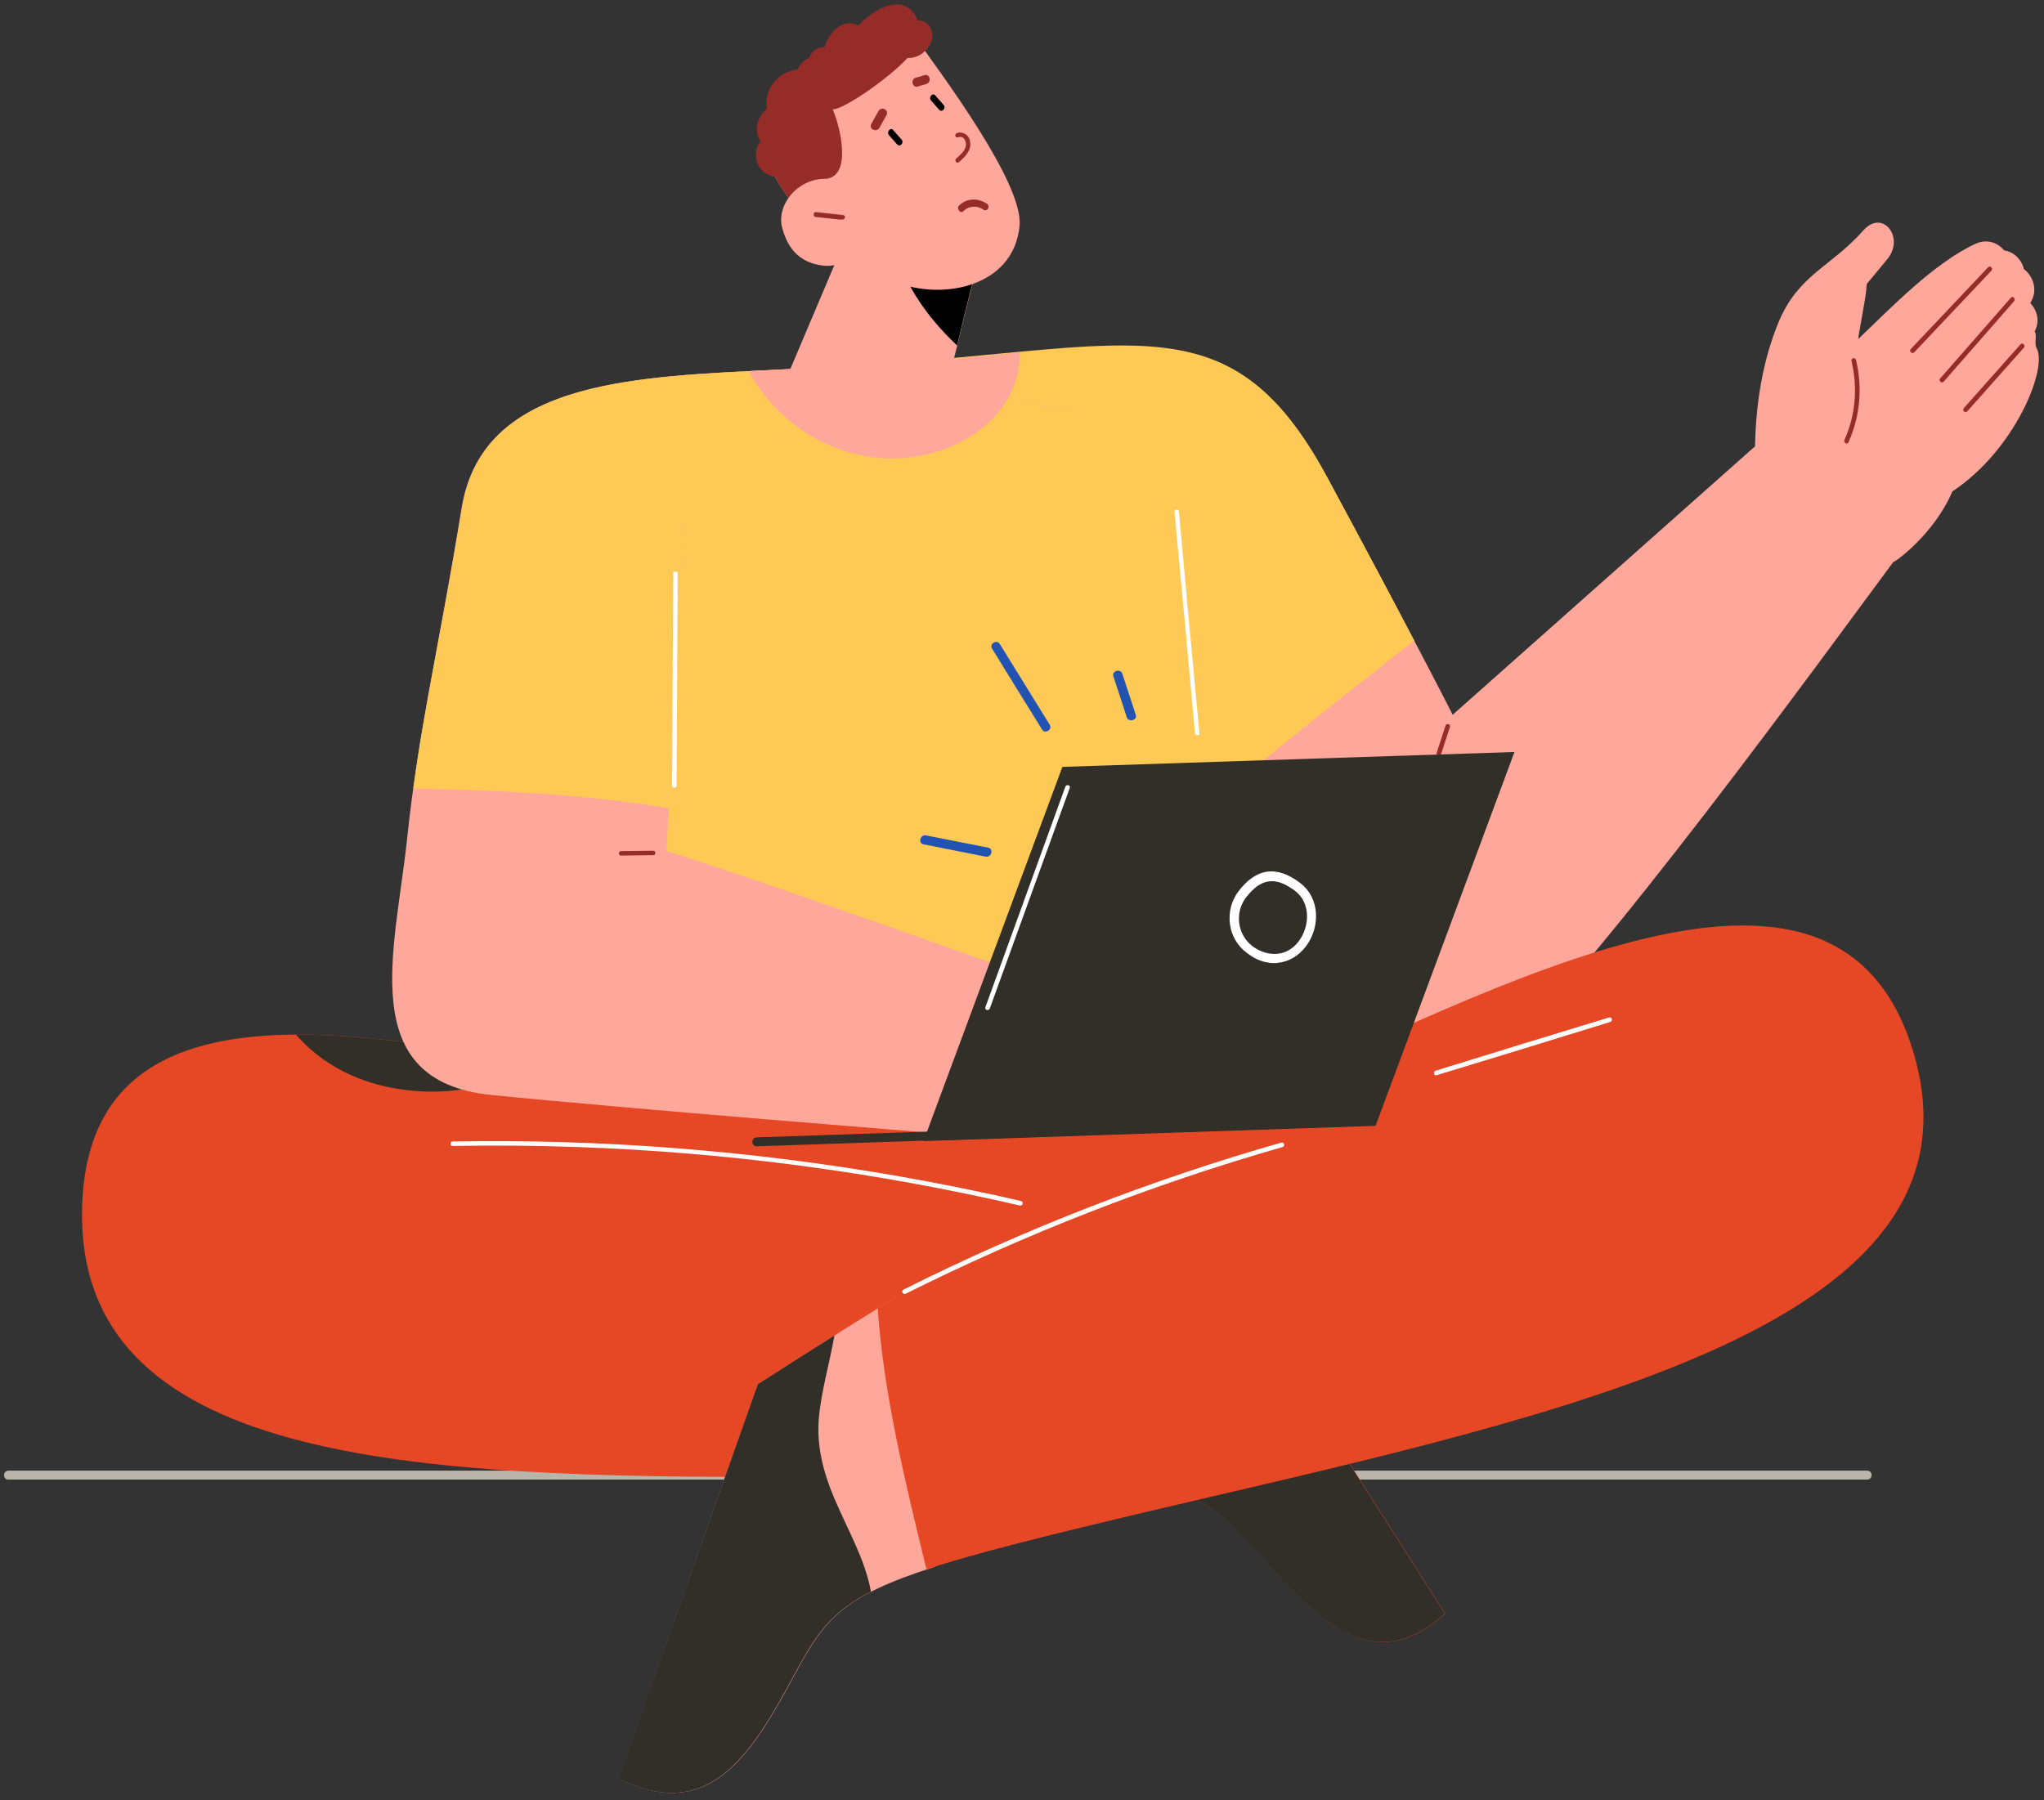 <svg width="344" height="303" viewBox="0 0 344 303" fill="none" xmlns="http://www.w3.org/2000/svg">
<rect x="0" y="0" width="344" height="303" fill="#333333" stroke="none"/>
<g clip-path="url(#clip0)">
<path d="M1.435 247.553H314.232C315.235 247.553 315.235 249.057 314.232 249.057H1.435C0.432 249.12 0.432 247.553 1.435 247.553Z" fill="#BAB5AB"/>
<path d="M186.568 65.854L145.517 61.278L96.069 80.457C96.069 80.457 94.565 211.578 97.573 210.826C100.644 210.074 211.449 203.931 211.449 201.612C211.449 199.293 218.719 139.499 218.719 139.499L186.568 65.854Z" fill="#FECA55"/>
<path d="M223.422 80.457C239.904 111.106 244.479 120.32 244.479 120.32L295.369 75.13C295.495 68.047 296.623 60.777 299.318 54.258C302.702 46.173 307.966 45.108 313.607 38.777C316.866 35.079 320.752 40.093 317.493 43.791L314.171 47.803C314.108 49.808 312.98 55.073 312.73 57.079C318.182 51.877 325.452 44.293 332.471 41.034C334.414 40.156 336.232 40.846 337.297 42.162C338.927 42.35 340.243 43.729 340.619 45.296C342.186 46.486 343.063 48.931 341.684 50.999C342.75 52.127 343.314 53.757 342.562 55.512C342.499 55.637 342.436 55.7 342.436 55.825C342.875 56.264 342.311 57.831 342.75 58.583C344.692 62.03 339.052 75.819 328.586 82.714C325.515 89.859 319.122 94.497 318.621 94.622C307.528 109.54 269.11 162.69 250.371 180.114C229.125 199.92 211.639 175.1 197.475 129.91C183.311 84.657 180.616 69.364 180.616 69.364L144.204 61.717C190.393 58.959 206.876 49.746 223.422 80.457Z" fill="#FFA79B"/>
<path d="M144.019 61.654L144.896 61.842L169.589 67.044L180.431 69.301C180.431 69.301 183.126 84.656 197.29 129.847C198.23 132.792 199.171 135.676 200.111 138.433C212.457 127.904 225.18 117.813 238.027 107.847C234.768 101.642 230.068 92.742 223.362 80.332C210.64 56.703 197.98 56.765 171.595 59.21C164.011 59.899 155.363 60.839 145.21 61.466C144.834 61.591 144.458 61.591 144.019 61.654Z" fill="#FECA55"/>
<path d="M198.413 86.161C199.541 98.571 200.669 110.981 201.86 123.391C201.923 123.893 201.108 123.893 201.108 123.391C199.98 110.981 198.852 98.571 197.661 86.161C197.661 85.66 198.413 85.66 198.413 86.161Z" fill="white"/>
<path d="M241.784 126.712C242.286 125.208 242.787 123.641 243.289 122.136C243.414 121.698 244.166 121.886 244.041 122.324C243.539 123.829 243.038 125.396 242.536 126.9C242.411 127.401 241.659 127.213 241.784 126.712Z" fill="#952C28"/>
<path d="M321.566 58.77C325.89 54.195 330.278 49.557 334.602 44.981C334.915 44.605 335.479 45.169 335.166 45.545C330.842 50.121 326.455 54.759 322.13 59.334C321.754 59.648 321.253 59.084 321.566 58.77Z" fill="#952C28"/>
<path d="M326.514 63.721C330.463 59.208 334.474 54.633 338.422 50.12C338.736 49.744 339.3 50.308 338.986 50.684C335.038 55.197 331.027 59.772 327.078 64.285C326.765 64.599 326.201 64.034 326.514 63.721Z" fill="#952C28"/>
<path d="M330.529 68.674C333.725 65.101 336.859 61.529 340.055 57.956C340.368 57.58 340.932 58.144 340.619 58.52C337.423 62.093 334.289 65.665 331.093 69.238C330.717 69.614 330.153 69.05 330.529 68.674Z" fill="#952C28"/>
<path d="M310.414 74.064C312.294 69.865 312.67 65.29 311.605 60.777C311.479 60.276 312.231 60.087 312.357 60.589C313.485 65.29 313.046 70.053 311.103 74.441C310.915 74.942 310.226 74.503 310.414 74.064Z" fill="#952C28"/>
<path d="M173.592 180.617C187.066 180.178 200.604 179.677 214.078 178.674C212.699 190.52 211.509 200.673 211.509 201.614C211.509 203.933 100.704 210.075 97.633 210.827C96.693 211.078 96.191 199.107 95.941 182.372C121.824 181.996 147.708 181.494 173.592 180.617Z" fill="#E64825"/>
<path d="M120.761 185.316C74.634 176.416 15.534 158.678 13.842 202.615C12.15 246.489 69.432 248.745 133.295 248.62C197.096 248.432 200.48 248.432 211.448 261.03C221.663 272.813 231.064 282.591 243.223 271.622L205.682 212.643C205.619 212.706 143.887 189.829 120.761 185.316Z" fill="#E64825"/>
<path d="M81.902 182.371C77.327 183.813 72.752 184.064 67.989 183.437C60.593 182.497 54.201 179.237 49.814 174.161C61.659 174.098 75.321 176.229 89.172 178.924C87.104 180.616 83.907 181.745 81.902 182.371Z" fill="#322E28"/>
<path d="M194.401 208.569C201.232 211.014 205.619 212.643 205.619 212.643L243.16 271.622C230.939 282.591 221.601 272.751 211.385 261.03C205.87 254.7 202.298 251.566 192.208 249.999C194.903 236.523 195.216 222.421 194.401 208.569Z" fill="#322E28"/>
<path d="M127.527 233.013C127.527 233.013 137.618 226.495 150.967 218.222C152.784 233.452 154.602 248.683 157.359 263.725C142.005 268.614 138.808 272.5 134.045 281.337C126.587 295.252 119.505 307.035 104.151 299.388L127.527 233.013Z" fill="#FFA79B"/>
<path d="M147.709 220.227C166.511 208.506 193.711 192.022 207.624 185.879C252.685 166.011 308.84 134.484 321.876 176.666C334.912 218.848 276.626 234.956 211.071 250.249C183.119 256.767 166.448 260.716 155.919 264.163C152.41 249.685 148.775 235.144 147.709 220.227Z" fill="#E64825"/>
<path d="M127.526 233.012C127.526 233.012 132.665 229.691 140.436 224.802C139.622 229.44 138.243 234.015 137.804 238.779C137.428 243.479 138.556 247.804 140.374 252.129C142.692 257.582 145.638 262.596 146.578 267.924C139.935 271.308 137.365 275.069 133.981 281.336C126.523 295.251 119.441 307.034 104.086 299.387L127.526 233.012Z" fill="#322E28"/>
<path d="M152.033 217.092C172.402 206.875 193.711 198.602 215.646 192.334C216.147 192.209 216.335 192.961 215.834 193.086C193.961 199.354 172.715 207.628 152.41 217.781C151.971 217.969 151.595 217.342 152.033 217.092Z" fill="white"/>
<path d="M76.199 192.147C101.205 191.708 126.148 193.651 150.778 197.913C157.86 199.166 164.88 200.545 171.836 202.175C172.338 202.3 172.087 203.052 171.648 202.927C147.269 197.286 122.325 193.964 97.319 193.087C90.3 192.836 83.218 192.773 76.199 192.899C75.697 192.961 75.697 192.147 76.199 192.147Z" fill="white"/>
<path d="M241.589 180.239C251.303 177.23 261.08 174.222 270.794 171.276C271.296 171.151 271.484 171.84 270.982 172.028C261.268 175.036 251.491 178.045 241.777 180.991C241.338 181.116 241.15 180.427 241.589 180.239Z" fill="white"/>
<path d="M145.58 61.278C117.566 63.973 81.968 59.774 77.706 85.409C73.507 111.107 70.436 122.952 68.493 141.38C66.55 159.807 59.657 181.994 82.657 184.313C105.658 186.632 158.554 190.832 158.554 190.832L168.895 162.815C168.895 162.815 125.964 147.459 112.176 143.26L114.871 88.041L145.58 61.278Z" fill="#FFA79B"/>
<path d="M69.556 132.731C83.971 133.044 98.386 133.671 112.55 136.053L114.869 88.105L133.796 71.558L144.889 61.843L145.202 61.593L145.578 61.279C139.311 61.906 132.668 62.157 126.087 62.47C103.212 63.598 81.026 65.479 77.767 85.473C74.194 106.845 71.437 118.691 69.556 132.731Z" fill="#FECA55"/>
<path d="M113.303 96.567C113.303 96.065 114.055 96.065 114.055 96.567C113.992 108.475 113.929 120.321 113.867 132.23C113.867 132.731 113.115 132.731 113.115 132.23C113.177 120.321 113.24 108.412 113.303 96.567Z" fill="white"/>
<path d="M104.531 143.262C106.349 143.262 108.103 143.199 109.921 143.199C110.422 143.199 110.422 143.951 109.921 143.951C108.103 143.951 106.349 144.014 104.531 144.014C104.03 144.014 104.03 143.262 104.531 143.262Z" fill="#952C28"/>
<path d="M148.471 67.669C143.082 66.353 137.817 64.849 132.49 63.344L144.147 35.829L164.578 44.917C164.202 45.231 160.943 58.581 158.374 69.487C155.052 68.86 151.73 68.421 148.471 67.669Z" fill="#FFA79B"/>
<path d="M150.348 40.532C150.41 39.718 150.473 38.903 150.661 38.088L164.512 44.982C164.261 45.17 162.757 51.062 161.065 58.145C155.8 53.193 151.664 47.176 150.348 40.532Z" fill="black"/>
<path d="M128.412 22.23C128.537 15.148 139.129 7.877 147.527 6.874C151.162 6.435 152.039 3.49 153.794 5.934C158.118 12.076 172.22 30.691 171.593 37.962C170.653 48.554 157.868 50.936 149.532 46.987C141.134 43.039 128.224 32.258 128.412 22.23Z" fill="#FFA79B"/>
<path d="M127.976 23.796C126.848 21.979 127.412 19.722 128.916 18.469C128.979 18.406 128.979 18.406 129.041 18.343C128.54 14.834 131.11 12.013 134.243 11.7C134.619 10.822 135.309 10.133 136.249 9.694C136.374 9.318 136.5 9.005 136.75 8.754C137.314 8.19 138.004 7.939 138.756 7.939C139.257 6.372 140.135 4.993 141.639 4.241C142.579 3.74 143.644 3.865 144.459 4.304C146.276 2.423 148.533 0.857 150.789 0.731C151.729 0.668 153.609 1.107 154.424 3.426C155.364 3.364 156.241 3.865 156.68 4.868C157.307 6.372 156.555 7.939 155.364 8.879C154.674 9.443 153.672 9.819 152.732 9.757C149.849 12.953 142.015 18.469 140.135 18.406C141.576 21.728 143.205 29.375 139.257 30.064C138.505 33.386 142.203 38.839 140.385 41.158C136.374 37.899 132.614 33.95 130.42 29.688C130.358 29.688 130.232 29.688 130.107 29.688C127.287 29.061 126.409 25.802 127.976 23.796Z" fill="#952C28"/>
<path d="M131.61 38.213C130.669 34.453 134.367 29.627 139.694 30.128C142.138 33.575 144.645 36.96 147.215 40.282C145.961 42.413 142.138 44.982 138.754 44.732C134.931 44.356 132.612 42.225 131.61 38.213Z" fill="#FFA79B"/>
<path d="M137.376 35.705C138.88 35.893 140.384 36.018 141.888 36.206C142.389 36.269 142.264 36.958 141.763 36.958C141.637 36.958 141.575 36.958 141.449 36.958C141.387 36.958 141.386 36.958 141.324 36.958C139.945 36.833 138.629 36.645 137.25 36.52C136.749 36.394 136.874 35.642 137.376 35.705Z" fill="#952C28"/>
<path d="M149.594 22.731C150.033 23.232 150.535 23.796 150.973 24.298C151.475 24.862 152.227 23.984 151.725 23.483C151.287 22.982 150.785 22.417 150.347 21.916C149.908 21.352 149.156 22.167 149.594 22.731Z" fill="black"/>
<path d="M156.673 16.902C157.111 17.403 157.613 17.967 158.051 18.469C158.553 19.033 159.305 18.155 158.803 17.654C158.365 17.152 157.863 16.588 157.425 16.087C156.986 15.523 156.234 16.338 156.673 16.902Z" fill="black"/>
<path d="M161.001 22.419C160.563 22.607 160.813 23.297 161.252 23.109C162.255 22.733 162.756 23.923 162.505 24.738C162.255 25.553 161.565 26.117 160.939 26.681C160.563 26.994 161.001 27.621 161.377 27.308C162.38 26.43 163.571 25.302 163.258 23.798C163.132 22.733 162.004 22.043 161.001 22.419Z" fill="#952C28"/>
<path d="M147.843 18.702C147.429 19.437 147.063 20.096 146.649 20.831C146.14 21.715 147.507 22.373 148.016 21.489C148.43 20.754 148.796 20.094 149.21 19.36C149.657 18.489 148.29 17.831 147.843 18.702Z" fill="#952C28"/>
<path d="M155.561 12.649C155.096 12.802 154.631 12.954 154.108 13.084C153.178 13.389 153.554 14.82 154.461 14.573C154.926 14.42 155.391 14.267 155.915 14.138C156.845 13.833 156.492 12.344 155.561 12.649Z" fill="#952C28"/>
<path d="M165.56 35.326C164.424 34.517 162.975 34.657 162.119 35.566C161.652 36.033 160.916 35.097 161.383 34.63C162.657 33.376 164.457 33.231 166.114 34.3C166.697 34.754 166.192 35.657 165.56 35.326Z" fill="#952C28"/>
<path d="M126.031 62.467C127.911 66.04 130.606 69.111 133.802 71.555C137.312 74.25 141.511 76.13 146.211 76.883C155.236 78.324 165.389 74.501 169.651 67.042C170.904 64.786 171.656 62.216 171.656 59.333C164.073 60.023 155.424 60.963 145.271 61.589L145.647 61.276C139.317 61.84 132.674 62.091 126.031 62.467Z" fill="#FFA79B"/>
<path d="M155.422 192.081L231.506 189.512L254.883 126.584L178.799 129.091L155.422 192.081Z" fill="#322E28"/>
<path d="M127.341 191.455L230.876 187.945C231.879 187.883 231.941 189.449 230.939 189.449L127.404 192.959C126.401 193.022 126.339 191.518 127.341 191.455Z" fill="#322E28"/>
<path d="M214.453 162.122C214.704 162.122 214.892 162.122 215.143 162.059C216.96 161.871 218.59 160.869 219.78 159.302C220.971 157.735 221.598 155.729 221.473 153.723C221.347 151.655 220.407 149.837 218.84 148.647C214.892 145.638 211.445 146.077 208.437 150.026C207.246 151.592 206.744 153.535 206.995 155.541C207.246 157.484 208.249 159.239 209.878 160.43C211.32 161.558 212.886 162.122 214.453 162.122ZM214.077 148.333C215.268 148.333 216.521 148.897 217.963 149.963C220.658 152.031 220.407 155.98 218.59 158.424C217.649 159.678 216.396 160.43 214.955 160.555C213.576 160.681 212.134 160.242 210.818 159.302C208.249 157.359 207.747 153.661 209.69 151.091C211.132 149.211 212.51 148.333 214.077 148.333Z" fill="white"/>
<path d="M165.825 169.582C170.337 157.172 174.787 144.825 179.299 132.415C179.487 131.976 180.177 132.164 180.051 132.603C175.539 145.013 171.089 157.36 166.577 169.77C166.389 170.209 165.699 170.021 165.825 169.582Z" fill="white"/>
<path d="M188.889 113.421C189.641 115.74 190.393 118.059 191.145 120.316C191.458 121.256 189.954 121.632 189.641 120.754C188.889 118.435 188.136 116.116 187.384 113.86C187.071 112.92 188.575 112.481 188.889 113.421Z" fill="#2252B2"/>
<path d="M168.271 108.409L176.669 122.009C177.171 122.824 175.855 123.639 175.353 122.762C172.533 118.249 169.775 113.736 166.955 109.161C166.454 108.346 167.77 107.594 168.271 108.409Z" fill="#2252B2"/>
<path d="M155.856 140.624C159.366 141.313 162.813 142.003 166.323 142.692C167.263 142.88 166.887 144.384 165.884 144.196C162.374 143.507 158.927 142.817 155.418 142.128C154.478 141.94 154.854 140.436 155.856 140.624Z" fill="#2252B2"/>
</g>
<defs>
<clipPath id="clip0">
<rect width="343" height="302" fill="white" transform="matrix(-1 0 0 1 343.5 0.015)"/>
</clipPath>
</defs>
</svg>
